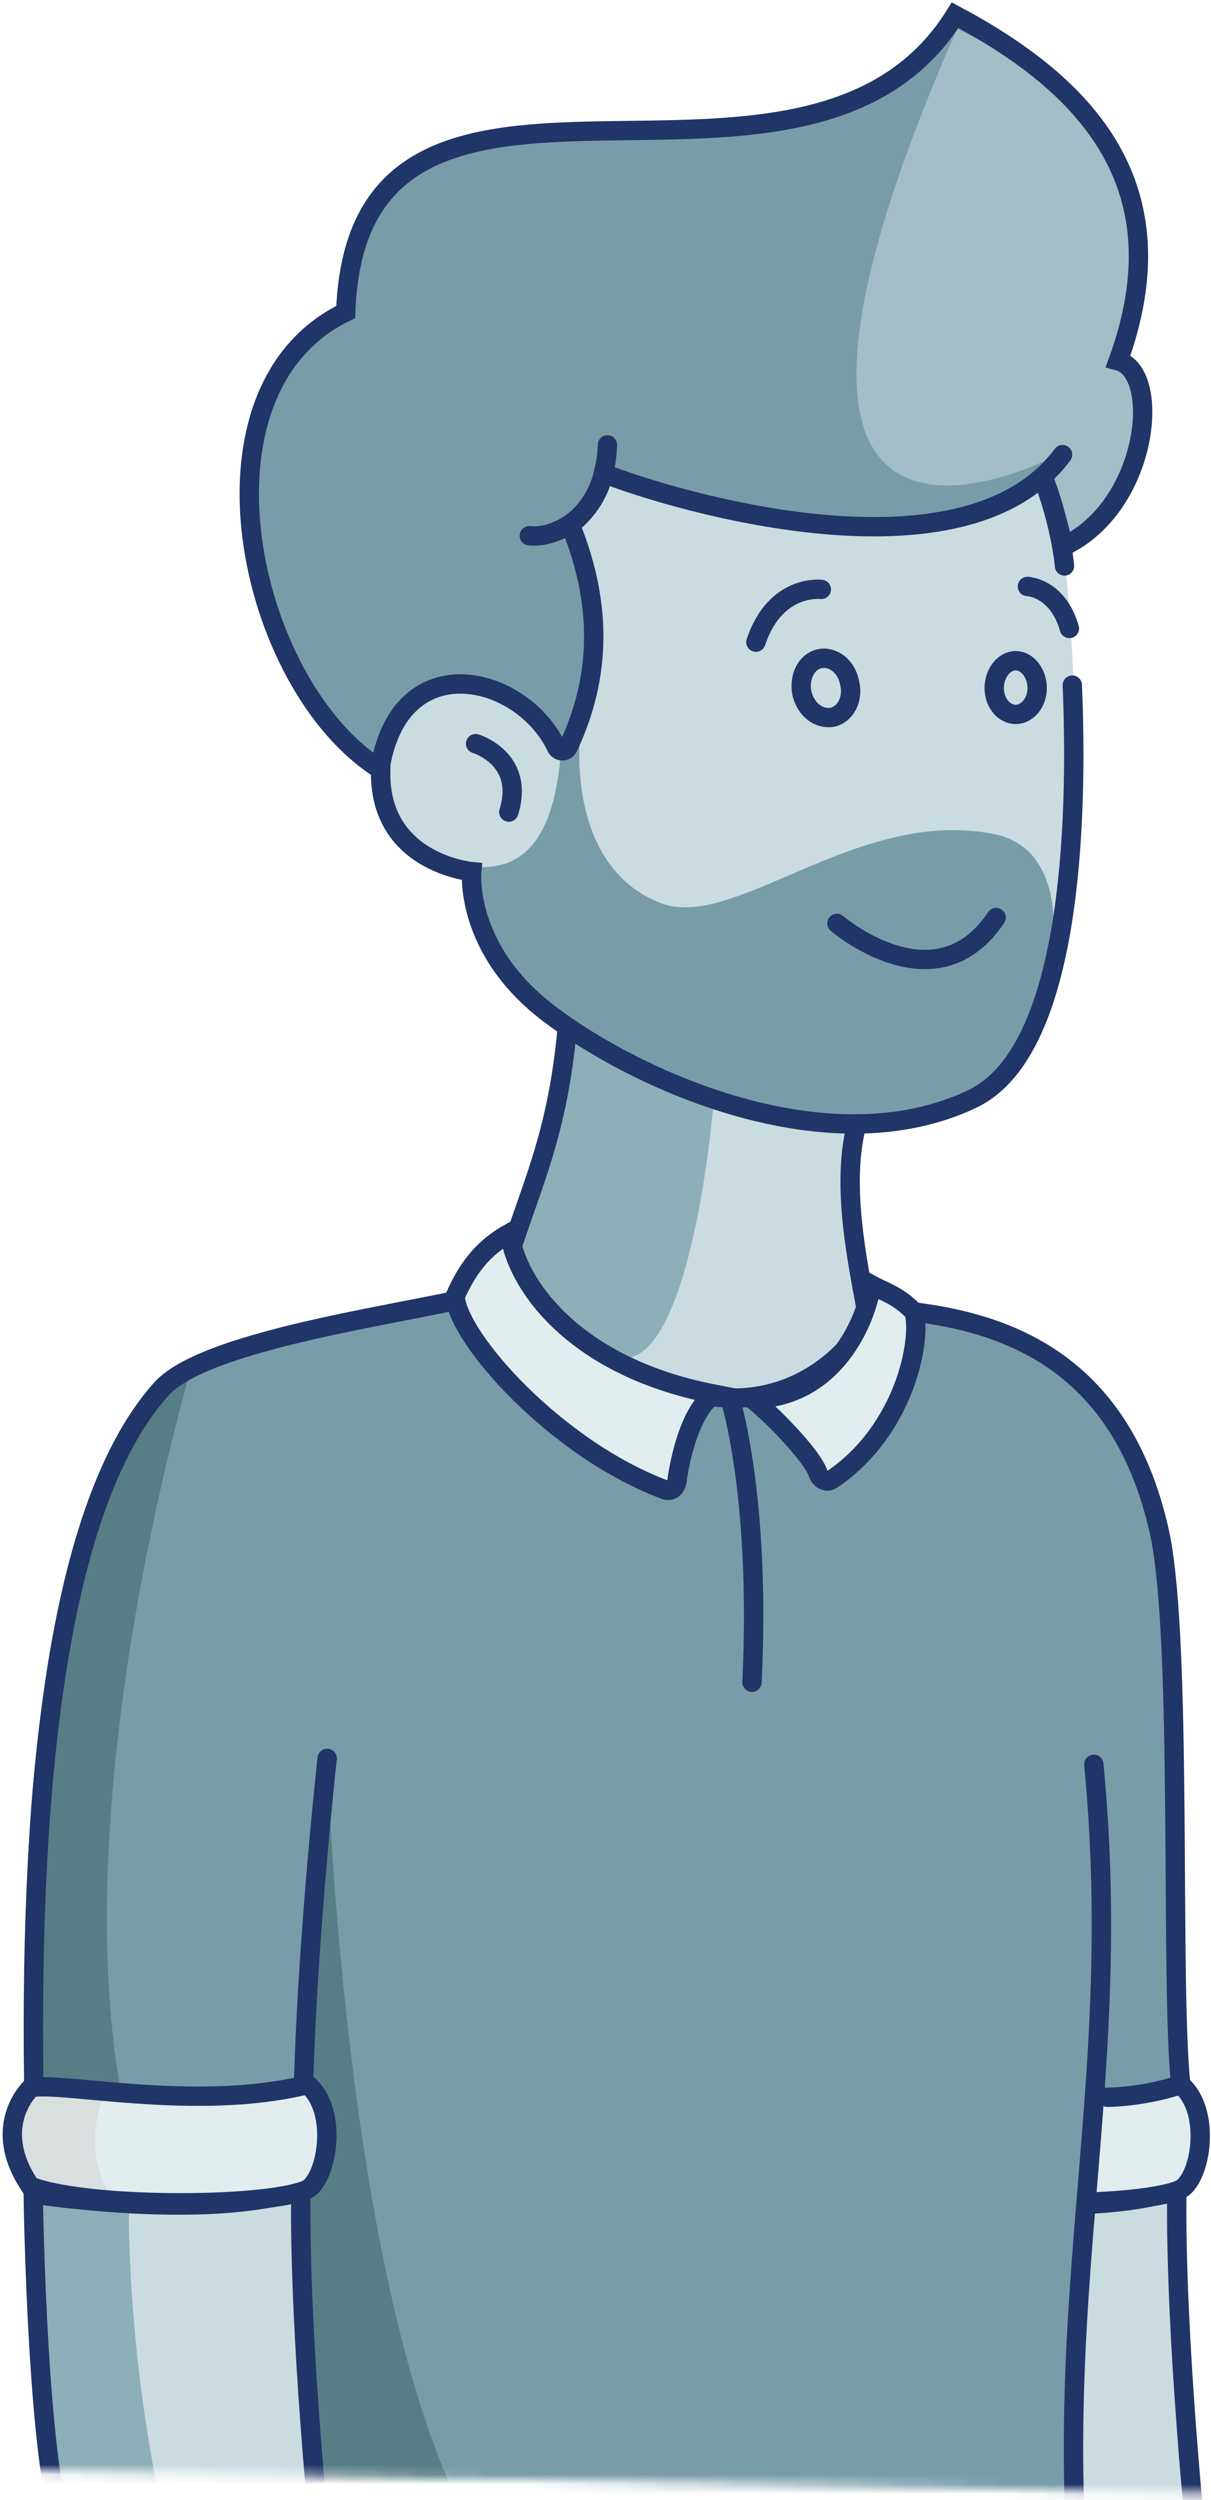 <?xml version="1.0" encoding="UTF-8"?>
<svg width="124px" height="256px" viewBox="0 0 124 256" version="1.1" xmlns="http://www.w3.org/2000/svg" xmlns:xlink="http://www.w3.org/1999/xlink">
    <!-- Generator: Sketch 53.2 (72643) - https://sketchapp.com -->
    <title>man-inactive</title>
    <desc>Created with Sketch.</desc>
    <defs>
        <path d="M8.441,258.057 L131.464,260.457 C140.612,147.951 141.432,74.251 133.924,39.357 C122.663,-12.984 61.728,-3.53 38.663,13.284 C15.598,30.099 -15.069,195.437 8.441,258.057 Z" id="path-1"></path>
    </defs>
    <g id="Page-18" stroke="none" stroke-width="1" fill="none" fill-rule="evenodd">
        <g id="Artboard-2" transform="translate(-58, -256)">
            <g id="man-inactive" transform="translate(52.237, 250.894)">
                <mask id="mask-2" fill="white">
                    <use xlink:href="#path-1"></use>
                </mask>
                <g id="Mask"></g>
                <g mask="url(#mask-2)">
                    <g transform="translate(6.822, 6.657)">
                        <path d="M86.941,112.6 C83.941,122 89.041,134.8 88.641,140.7 C88.241,146.5 47.141,142.3 49.141,133.9 C52.141,121.3 56.041,117 57.141,102.3 C57.741,93.9 88.141,108.5 86.941,112.6 Z" id="Fill-156" stroke="none" fill="#CADCE0" fill-rule="evenodd"></path>
                        <path d="M72.041,111 C72.041,111 70.041,136.4 63.241,137.5 C61.141,137.9 52.041,132 51.241,125.5 C53.741,119.8 57.641,111.8 57.441,104.5 C71.141,112 72.041,111 72.041,111 Z" id="Fill-157" stroke="none" fill="#8DAFB7" fill-rule="evenodd"></path>
                        <path d="M86.941,112.6 C83.941,122 89.041,134.8 88.641,140.7 C88.241,146.5 47.141,142.3 49.141,133.9 C52.141,121.3 56.041,117 57.141,102.3 C57.741,93.9 88.141,108.5 86.941,112.6 Z" id="Stroke-158" stroke="#203568" stroke-width="1.981" fill="none"></path>
                        <path d="M108.041,56.5 C108.041,56.5 108.441,60.1 108.741,65.5 C109.441,79.6 109.341,106 98.641,111.1 C83.741,118 64.241,109 55.441,102.4 C46.541,95.7 47.441,87.7 47.441,87.7 C47.441,87.7 37.641,86.8 38.241,76.8 C38.841,66.8 44.041,42.5 49.541,39.8 C54.941,37 83.441,24.9 94.641,32.5 C105.841,40.1 108.041,56.5 108.041,56.5 Z" id="Fill-159" stroke="none" fill="#CADCE0" fill-rule="evenodd"></path>
                        <path d="M47.641,74.6 C47.641,74.6 52.741,76.1 51.041,81.6" id="Stroke-160" stroke="#203568" stroke-width="1.981" fill="none" stroke-linecap="round" stroke-linejoin="round"></path>
                        <path d="M105.841,47.4 C106.441,47.6 107.941,54.4 107.941,54.4 C116.741,50.3 118.141,36.6 113.641,35.4 C120.141,17.5 110.441,7.2 96.941,-1.13686838e-13 C81.441,24.9 35.741,-3.4 34.541,30.4 C17.941,38.4 24.441,68.6 38.041,77.2 C40.041,64.4 52.641,67.5 56.141,75 C56.441,75.5 57.041,75.4 57.341,74.9 C60.241,68.7 61.241,61.3 57.541,52.2 C57.541,52.2 60.241,50.2 60.941,46.9 C64.641,48.5 93.241,57.4 105.841,47.4 Z" id="Fill-161" stroke="none" fill="#789DA8" fill-rule="evenodd"></path>
                        <path d="M96.941,1.4 C69.041,64.9 106.641,45.3 106.641,45.3 C106.641,45.3 107.341,49.9 107.941,53.9 C112.641,53.3 119.541,39.7 113.441,35.4 C117.841,24.7 117.041,11.3 96.941,1.4 Z" id="Fill-162" stroke="none" fill="#A3BEC6" fill-rule="evenodd"></path>
                        <path d="M58.341,73.9 C58.341,73.9 56.841,87.1 66.541,90.9 C74.141,93.9 86.841,80.9 100.941,83.9 C108.041,85.5 106.741,94.9 106.741,94.9 C106.741,94.9 107.541,111.1 91.241,113.1 C74.841,115.1 47.141,104.9 47.541,87.2 C54.341,87.8 55.841,81.1 56.341,75.9 C56.641,73 58.341,73.9 58.341,73.9 Z" id="Fill-163" stroke="none" fill="#789DA8" fill-rule="evenodd"></path>
                        <path d="M105.641,47.4 C106.241,47.6 107.841,54.4 107.841,54.4 C116.541,50.3 117.941,36.6 113.441,35.4 C119.941,17.5 110.241,7.2 96.741,-1.13686838e-13 C81.241,24.9 35.541,-3.4 34.341,30.4 C17.741,38.4 24.241,68.6 37.841,77.2 C39.841,64.4 52.441,67.5 55.941,75 C56.241,75.5 56.941,75.4 57.141,74.9 C60.041,68.7 61.041,61.3 57.341,52.2 C57.341,52.2 60.041,50.2 60.741,46.9 C64.741,48.6 97.041,59.4 107.741,45" id="Stroke-164" stroke="#203568" stroke-width="1.981" fill="none" stroke-linecap="round"></path>
                        <path d="M61.141,44 C60.841,51.9 55.241,53.6 53.141,53.3" id="Stroke-165" stroke="#203568" stroke-width="1.981" fill="none" stroke-linecap="round"></path>
                        <path d="M108.741,68.6 C109.341,83.2 108.541,106.3 98.441,111 C83.641,118 64.041,109 55.241,102.3 C46.441,95.7 47.241,87.7 47.241,87.7 C47.241,87.7 37.341,86.8 37.941,76.8" id="Stroke-166" stroke="#203568" stroke-width="1.981" fill="none" stroke-linecap="round"></path>
                        <path d="M105.941,48 C107.641,52.7 107.941,56.4 107.941,56.4" id="Stroke-167" stroke="#203568" stroke-width="1.981" fill="none" stroke-linecap="round"></path>
                        <path d="M100.941,92.4 C94.741,101.7 84.641,93 84.641,93" id="Stroke-168" stroke="#203568" stroke-width="1.981" fill="none" stroke-linecap="round"></path>
                        <path d="M85.941,68.4 C86.341,70 85.541,71.6 84.141,71.9 C82.741,72.1 81.441,71.1 81.041,69.4 C80.741,67.7 81.541,66.2 82.841,65.9 C84.241,65.6 85.641,66.7 85.941,68.4 Z" id="Fill-169" stroke="none" fill="#CADCE0" fill-rule="evenodd"></path>
                        <path d="M85.941,68.4 C86.341,70 85.541,71.6 84.141,71.9 C82.741,72.1 81.441,71.1 81.041,69.4 C80.741,67.7 81.541,66.2 82.841,65.9 C84.241,65.6 85.641,66.7 85.941,68.4 Z" id="Stroke-170" stroke="#203568" stroke-width="1.981" fill="none" stroke-linecap="round"></path>
                        <path d="M105.141,68.9 C105.141,70.4 104.141,71.6 102.941,71.6 C101.741,71.6 100.741,70.4 100.741,68.9 C100.741,67.4 101.741,66.1 102.941,66.1 C104.141,66.1 105.141,67.4 105.141,68.9 Z" id="Fill-171" stroke="none" fill="#CADCE0" fill-rule="evenodd"></path>
                        <path d="M105.141,68.9 C105.141,70.4 104.141,71.6 102.941,71.6 C101.741,71.6 100.741,70.4 100.741,68.9 C100.741,67.4 101.741,66.1 102.941,66.1 C104.141,66.1 105.141,67.4 105.141,68.9 Z" id="Stroke-172" stroke="#203568" stroke-width="1.981" fill="none" stroke-linecap="round"></path>
                        <path d="M76.341,64.2 C78.341,58.2 83.041,58.8 83.041,58.8" id="Stroke-173" stroke="#203568" stroke-width="1.981" fill="none" stroke-linecap="round"></path>
                        <path d="M104.141,58.5 C104.141,58.5 107.241,58.6 108.441,62.8" id="Stroke-174" stroke="#203568" stroke-width="1.981" fill="none" stroke-linecap="round"></path>
                        <path d="M92.041,223.1 C92.041,223.1 92.441,253 95.541,258.6 C98.641,264.2 121.541,259.7 121.541,259.7 C121.541,259.7 119.241,237.9 119.441,222.7 C109.741,225.9 92.041,223.1 92.041,223.1 Z" id="Fill-175" stroke="none" fill="#CADCE0" fill-rule="evenodd"></path>
                        <path d="M92.041,223.1 C92.041,223.1 92.441,253 95.541,258.6 C98.641,264.2 121.541,259.7 121.541,259.7 C121.541,259.7 119.241,237.9 119.441,222.7 C109.741,225.9 92.041,223.1 92.041,223.1 Z" id="Stroke-176" stroke="#203568" stroke-width="1.981" fill="none"></path>
                        <path d="M91.441,212.2 C91.441,212.2 87.241,216.1 91.341,222.3 C96.941,224.5 115.141,224.5 119.641,222.7 C121.841,221.9 123.141,214.7 119.841,211.9 C108.541,214.7 94.841,211.6 91.441,212.2 Z" id="Fill-177" stroke="none" fill="#E1EDEF" fill-rule="evenodd"></path>
                        <path d="M91.441,212.2 C91.441,212.2 87.241,216.1 91.341,222.3 C96.941,224.5 115.141,224.5 119.641,222.7 C121.841,221.9 123.141,214.7 119.841,211.9 C108.541,214.7 94.841,211.6 91.441,212.2 Z" id="Stroke-178" stroke="#203568" stroke-width="1.981" fill="none" stroke-linecap="round"></path>
                        <path d="M110.641,179.2 C114.441,218.4 102.541,241.1 112.941,288.5 C120.741,324.9 8.041,284.9 8.041,284.9 C8.041,284.9 -9.359,168.2 15.241,140.7 C20.441,134.8 34.941,134.5 49.441,130.4 C51.841,133.7 63.941,141.7 74.241,141.6 C82.141,141.4 86.741,134.6 88.041,131.5 C98.341,132.3 113.141,135.5 117.441,155.7 C119.841,167.1 118.441,201.4 119.641,211.9 C115.641,213.2 112.141,213.2 112.141,213.2 L110.641,179.2 Z" id="Fill-179" stroke="none" fill="#789DA8" fill-rule="evenodd"></path>
                        <path d="M18.741,137.8 C18.741,137.8 5.441,181.6 11.441,213.3 C5.541,212.1 2.141,212.2 2.141,212.2 C2.141,212.2 -2.959,154.9 18.741,137.8 Z" id="Fill-180" stroke="none" fill="#577E84" fill-rule="evenodd"></path>
                        <path d="M32.441,178.2 C32.441,178.2 33.941,228.9 45.441,253.8 C39.541,252.6 31.041,252.9 31.041,252.9 C31.041,252.9 27.241,205.1 32.441,178.2 Z" id="Fill-181" stroke="none" fill="#577E84" fill-rule="evenodd"></path>
                        <path d="M2.441,214.4 C1.841,184.3 4.241,153.2 15.441,140.7 C20.641,134.8 47.341,132.2 50.141,130.3 C52.541,133.5 64.141,141.7 74.441,141.6 C82.341,141.4 87.041,135.5 88.441,132.4 C98.641,133.1 113.441,135.5 117.741,155.7 C120.041,167.1 118.741,201.3 119.841,211.9 C115.941,213.2 112.341,213.2 112.341,213.2" id="Stroke-182" stroke="#203568" stroke-width="1.981" fill="none" stroke-linecap="round"></path>
                        <path d="M110.941,179.1 C114.741,218.4 102.841,241.1 113.241,288.5" id="Stroke-183" stroke="#203568" stroke-width="1.981" fill="none" stroke-linecap="round"></path>
                        <path d="M32.441,178.5 C32.441,178.5 29.341,206.4 30.041,222.7" id="Stroke-184" stroke="#203568" stroke-width="1.981" fill="none" stroke-linecap="round"></path>
                        <path d="M2.641,223.1 C2.641,223.1 3.041,253 6.141,258.6 C9.241,264.2 32.141,259.7 32.141,259.7 C32.141,259.7 29.841,237.9 30.041,222.7 C20.341,225.9 2.641,223.1 2.641,223.1 Z" id="Fill-185" stroke="none" fill="#CADCE0" fill-rule="evenodd"></path>
                        <path d="M2.641,223.1 C2.641,223.1 2.241,246.1 4.341,251.7 C6.441,257.4 14.941,252.6 14.941,252.6 C14.941,252.6 12.041,239 12.141,223.8 C4.141,224.8 2.641,223.1 2.641,223.1 Z" id="Fill-186" stroke="none" fill="#8DAFB7" fill-rule="evenodd"></path>
                        <path d="M2.341,223.1 C2.341,223.1 2.741,253 5.841,258.6 C8.941,264.2 31.841,259.7 31.841,259.7 C31.841,259.7 29.541,237.9 29.741,222.7 C20.041,225.9 2.341,223.1 2.341,223.1 Z" id="Stroke-187" stroke="#203568" stroke-width="1.981" fill="none"></path>
                        <path d="M1.941,212.2 C1.941,212.2 -2.359,216.1 1.841,222.3 C7.441,224.5 25.641,224.5 30.141,222.7 C32.241,221.9 33.641,214.7 30.241,211.9 C19.041,214.7 5.341,211.6 1.941,212.2 Z" id="Fill-188" stroke="none" fill="#E1EDEF" fill-rule="evenodd"></path>
                        <path d="M9.841,212.3 C9.841,212.3 6.741,218.5 10.641,223.8 C4.841,222.6 3.141,222.9 3.141,222.9 C3.141,222.9 -3.159,217.9 2.141,212.2 C4.641,212.4 6.441,212.9 9.841,212.3 Z" id="Fill-189" stroke="none" fill="#D9DEDF" fill-rule="evenodd"></path>
                        <path d="M2.141,212.2 C2.141,212.2 -2.159,216.1 2.041,222.3 C7.641,224.5 25.741,224.5 30.241,222.7 C32.341,221.9 33.741,214.7 30.441,211.9 C19.141,214.7 5.441,211.6 2.141,212.2 Z" id="Stroke-190" stroke="#203568" stroke-width="1.981" fill="none" stroke-linecap="round"></path>
                        <path d="M45.541,131.2 C46.941,128 48.641,126.1 51.141,124.7 C51.641,129.4 57.141,138.3 72.041,141.2 C69.541,143 68.541,148 68.241,150.2 C68.141,150.8 67.641,151.2 67.041,151 C55.841,146.8 45.841,135.5 45.541,131.2 Z" id="Fill-191" stroke="none" fill="#E1EDEF" fill-rule="evenodd"></path>
                        <path d="M45.541,131.2 C46.941,128 48.641,126.1 51.141,124.7 C51.641,129.4 57.141,138.3 72.041,141.2 C69.541,143 68.541,148 68.241,150.2 C68.141,150.8 67.641,151.2 67.041,151 C55.841,146.8 45.841,135.5 45.541,131.2 Z" id="Stroke-192" stroke="#203568" stroke-width="1.981" fill="none" stroke-linecap="round"></path>
                        <path d="M92.541,132.8 C90.941,131.1 89.441,130.7 88.141,130 C87.941,132.4 85.041,141.6 75.941,141.7 C77.241,142.6 82.141,147.4 82.741,149.4 C82.941,149.9 83.541,150.3 84.041,150 C91.541,145 93.341,135.7 92.541,132.8 Z" id="Fill-193" stroke="none" fill="#E1EDEF" fill-rule="evenodd"></path>
                        <path d="M92.541,132.8 C90.941,131.1 89.441,130.7 88.141,130 C87.941,132.4 85.041,141.6 75.941,141.7 C77.241,142.6 82.141,147.4 82.741,149.4 C82.941,149.9 83.541,150.3 84.041,150 C91.541,145 93.341,135.7 92.541,132.8 Z" id="Stroke-194" stroke="#203568" stroke-width="1.981" fill="none" stroke-linecap="round"></path>
                        <path d="M73.841,142.2 C73.841,142.2 76.841,152.1 75.941,170.7" id="Stroke-195" stroke="#203568" stroke-width="1.981" fill="none" stroke-linecap="round"></path>
                    </g>
                </g>
            </g>
        </g>
    </g>
</svg>